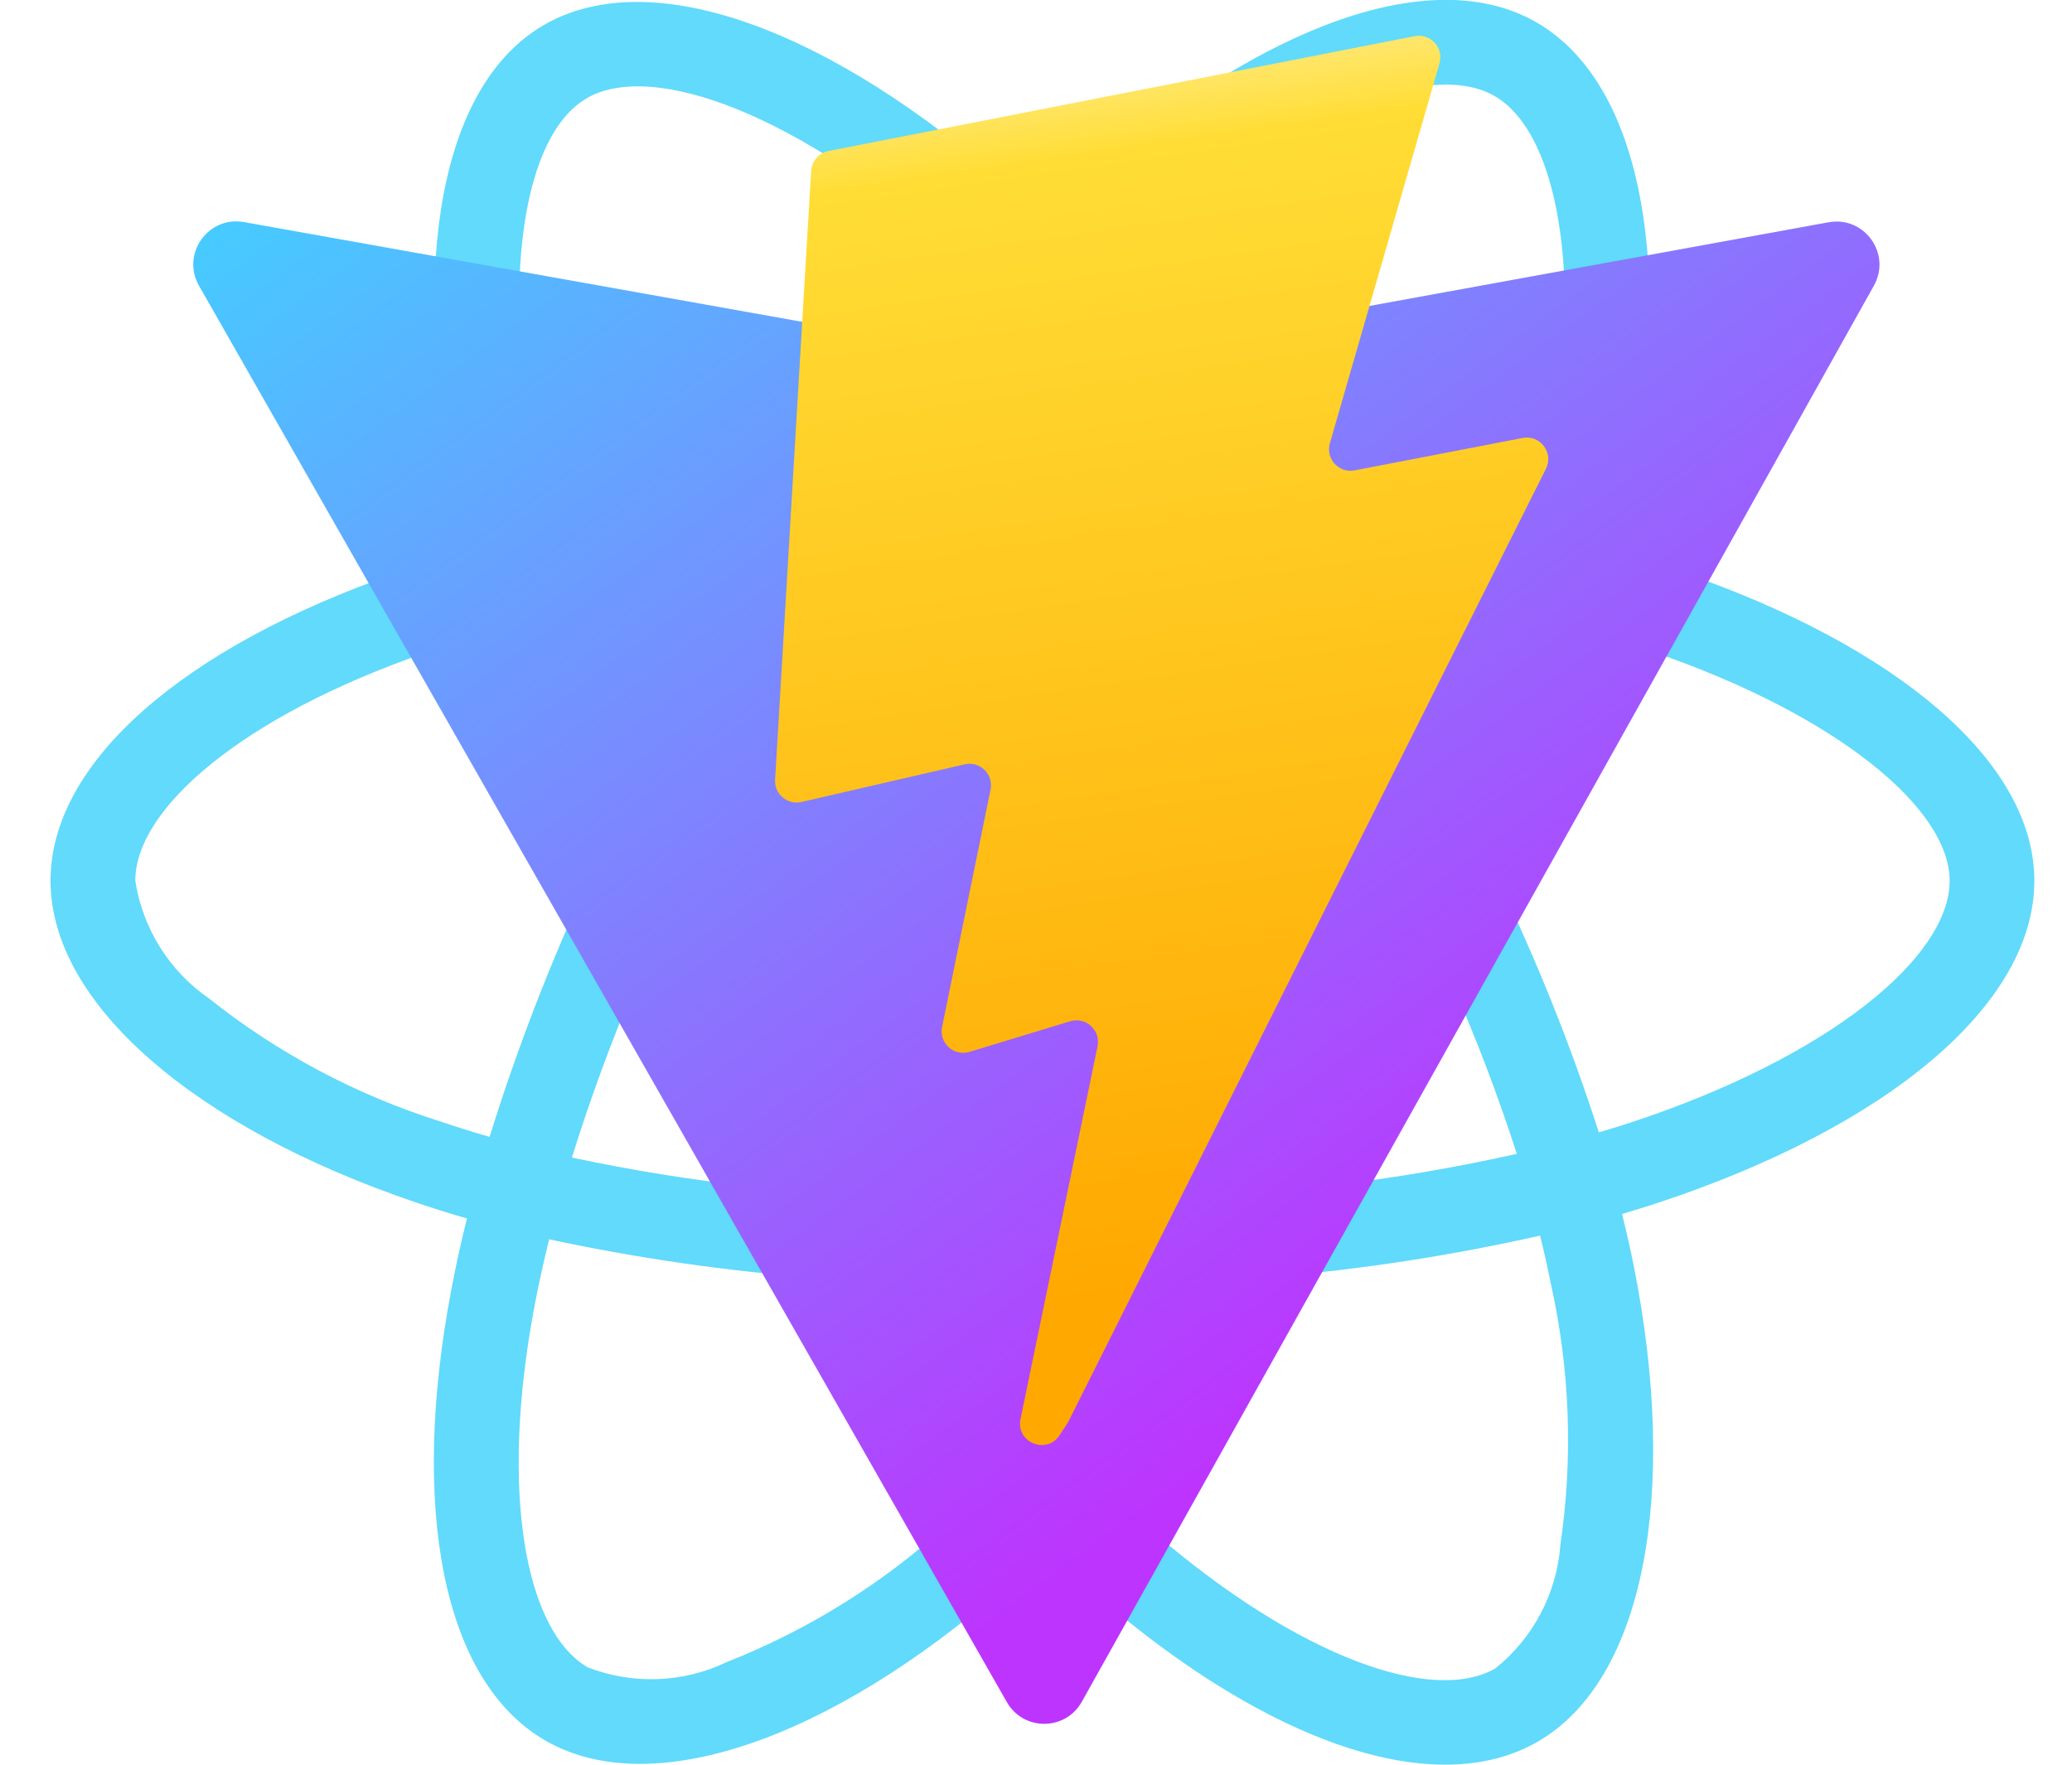 <svg width="27" height="23" viewBox="0 0 68 60" fill="none" xmlns="http://www.w3.org/2000/svg">
  <g clip-path="url(#clip0_2063_52183)">
    <path
      d="M55.945 19.448C55.228 19.202 54.505 18.973 53.775 18.762C53.897 18.27 54.009 17.775 54.113 17.279C55.755 9.303 54.681 2.876 51.011 0.759C47.492 -1.269 41.739 0.847 35.928 5.905C35.355 6.404 34.796 6.917 34.251 7.445C33.885 7.093 33.514 6.749 33.137 6.412C27.044 1.009 20.936 -1.267 17.271 0.85C13.762 2.885 12.721 8.928 14.193 16.487C14.343 17.236 14.509 17.98 14.691 18.721C13.832 18.968 12.996 19.229 12.199 19.507C5.059 21.999 0.5 25.899 0.5 29.945C0.5 34.123 5.397 38.316 12.832 40.852C13.434 41.06 14.042 41.251 14.656 41.427C14.457 42.223 14.281 43.024 14.128 43.831C12.715 51.258 13.817 57.157 17.324 59.181C20.942 61.268 27.017 59.122 32.937 53.95C33.406 53.543 33.876 53.111 34.345 52.654C34.935 53.227 35.541 53.782 36.163 54.319C41.898 59.251 47.556 61.239 51.057 59.216C54.678 57.119 55.854 50.783 54.327 43.075C54.209 42.489 54.075 41.888 53.922 41.275C54.348 41.15 54.766 41.02 55.177 40.885C62.909 38.322 67.937 34.179 67.937 29.945C67.937 25.881 63.231 21.955 55.945 19.448ZM37.825 8.081C42.804 3.747 47.457 2.041 49.583 3.261C51.84 4.562 52.714 9.814 51.295 16.701C51.203 17.151 51.102 17.597 50.993 18.041C48.021 17.367 45.008 16.891 41.974 16.616C40.235 14.118 38.33 11.741 36.271 9.5C36.775 9.015 37.291 8.542 37.819 8.081H37.825ZM20.409 33.396C21.02 34.577 21.659 35.74 22.323 36.885C23.002 38.058 23.707 39.214 24.44 40.354C22.352 40.128 20.278 39.795 18.224 39.357C18.822 37.431 19.555 35.428 20.412 33.399L20.409 33.396ZM20.409 26.623C19.57 24.635 18.855 22.68 18.268 20.788C20.189 20.357 22.241 20.006 24.379 19.739C23.663 20.853 22.974 21.987 22.311 23.14C21.647 24.285 21.015 25.446 20.409 26.623ZM21.939 30.013C22.827 28.165 23.784 26.353 24.813 24.576C25.833 22.798 26.922 21.063 28.079 19.372C30.084 19.22 32.14 19.138 34.219 19.138C36.306 19.138 38.364 19.22 40.37 19.372C41.514 21.063 42.596 22.793 43.619 24.562C44.647 26.333 45.617 28.136 46.527 29.971C45.628 31.825 44.663 33.644 43.63 35.431C42.608 37.206 41.529 38.946 40.394 40.65C38.394 40.797 36.327 40.867 34.219 40.867C32.119 40.867 30.078 40.803 28.114 40.673C26.949 38.973 25.851 37.23 24.818 35.446C23.79 33.667 22.831 31.855 21.939 30.01V30.013ZM46.129 36.874C46.805 35.695 47.456 34.502 48.081 33.297C48.938 35.234 49.694 37.215 50.345 39.231C48.269 39.697 46.169 40.054 44.056 40.301C44.767 39.171 45.457 38.028 46.126 36.871L46.129 36.874ZM48.052 26.626C47.43 25.445 46.785 24.276 46.117 23.119C45.456 21.982 44.772 20.858 44.064 19.747C46.214 20.02 48.275 20.381 50.213 20.823C49.591 22.794 48.87 24.729 48.052 26.626ZM34.248 11.567C35.651 13.096 36.976 14.695 38.218 16.358C35.563 16.231 32.907 16.231 30.249 16.358C31.559 14.628 32.899 13.021 34.248 11.567ZM18.72 3.343C20.977 2.038 25.962 3.9 31.222 8.57C31.559 8.87 31.896 9.18 32.234 9.503C30.163 11.744 28.243 14.121 26.487 16.616C23.461 16.888 20.456 17.355 17.491 18.015C17.319 17.327 17.165 16.633 17.028 15.933V15.939C15.758 9.459 16.6 4.574 18.72 3.348V3.343ZM15.424 38.653C14.867 38.493 14.314 38.32 13.765 38.134C10.907 37.235 8.239 35.818 5.895 33.953C5.224 33.492 4.655 32.898 4.223 32.208C3.791 31.518 3.504 30.747 3.382 29.942C3.382 27.488 7.041 24.357 13.146 22.231C13.914 21.961 14.688 21.717 15.468 21.498C16.374 24.405 17.471 27.25 18.752 30.013C17.455 32.816 16.344 35.701 15.427 38.65L15.424 38.653ZM31.04 51.789C28.834 53.812 26.275 55.412 23.49 56.51C22.757 56.861 21.959 57.059 21.146 57.09C20.333 57.121 19.522 56.986 18.764 56.691C16.638 55.46 15.752 50.727 16.958 44.377C17.102 43.624 17.267 42.877 17.45 42.137C20.447 42.78 23.483 43.218 26.54 43.45C28.31 45.959 30.244 48.349 32.327 50.604C31.909 51.009 31.481 51.403 31.043 51.786L31.04 51.789ZM34.33 48.529C32.964 47.057 31.603 45.426 30.272 43.673C31.562 43.724 32.878 43.749 34.219 43.749C35.593 43.749 36.949 43.72 38.288 43.661C37.053 45.35 35.732 46.975 34.33 48.529ZM51.826 52.537C51.764 53.348 51.535 54.139 51.156 54.859C50.776 55.579 50.253 56.214 49.618 56.724C47.492 57.955 42.947 56.354 38.045 52.138C37.484 51.657 36.919 51.143 36.35 50.596C38.394 48.333 40.283 45.935 42.003 43.418C45.076 43.159 48.128 42.688 51.136 42.011C51.273 42.566 51.395 43.109 51.5 43.641C52.153 46.562 52.262 49.579 51.823 52.539L51.826 52.537ZM54.271 38.149C53.898 38.272 53.52 38.389 53.133 38.501C52.191 35.58 51.051 32.726 49.72 29.96C51.001 27.231 52.099 24.42 53.004 21.545C53.69 21.741 54.362 21.955 55.007 22.175C61.252 24.322 65.058 27.5 65.058 29.945C65.058 32.555 60.944 35.938 54.268 38.149H54.271Z"
      fill="#61DAFB"></path>
    <path
      d="M34.219 23.923C35.41 23.923 36.575 24.276 37.565 24.938C38.556 25.6 39.328 26.541 39.783 27.642C40.239 28.743 40.358 29.954 40.125 31.122C39.892 32.291 39.318 33.364 38.475 34.206C37.632 35.048 36.559 35.621 35.39 35.853C34.221 36.084 33.01 35.964 31.91 35.508C30.81 35.051 29.869 34.278 29.208 33.287C28.547 32.296 28.195 31.131 28.196 29.939C28.199 28.344 28.834 26.814 29.963 25.687C31.093 24.559 32.623 23.923 34.219 23.923Z"
      fill="#61DAFB"></path>
    <path
      d="M62.484 9.711L35.557 57.861C35.001 58.855 33.573 58.861 33.009 57.871L5.548 9.716C4.934 8.638 5.855 7.332 7.077 7.551L34.032 12.369C34.204 12.399 34.38 12.399 34.552 12.368L60.944 7.557C62.162 7.336 63.088 8.631 62.484 9.711Z"
      fill="url(#paint0_linear_2063_52183)"></path>
    <path
      d="M46.873 1.23L26.947 5.134C26.619 5.199 26.377 5.476 26.357 5.809L25.131 26.511C25.102 26.999 25.55 27.377 26.026 27.268L31.574 25.987C32.093 25.867 32.562 26.325 32.455 26.847L30.807 34.918C30.696 35.461 31.206 35.926 31.737 35.764L35.163 34.723C35.694 34.562 36.205 35.028 36.093 35.572L33.473 48.25C33.309 49.043 34.364 49.475 34.804 48.795L35.098 48.341L51.335 15.937C51.607 15.394 51.138 14.776 50.542 14.891L44.831 15.993C44.295 16.096 43.838 15.597 43.99 15.072L47.717 2.151C47.869 1.625 47.41 1.125 46.873 1.23Z"
      fill="url(#paint1_linear_2063_52183)"></path>
  </g>
  <defs>
    <linearGradient id="paint0_linear_2063_52183" x1="4.878" y1="5.83" x2="38.39" y2="51.342"
                    gradientUnits="userSpaceOnUse">
      <stop stop-color="#41D1FF"></stop>
      <stop offset="1" stop-color="#BD34FE"></stop>
    </linearGradient>
    <linearGradient id="paint1_linear_2063_52183" x1="32.486" y1="2.29" x2="38.548" y2="43.876"
                    gradientUnits="userSpaceOnUse">
      <stop stop-color="#FFEA83"></stop>
      <stop offset="0.083" stop-color="#FFDD35"></stop>
      <stop offset="1" stop-color="#FFA800"></stop>
    </linearGradient>
    <clipPath id="clip0_2063_52183">
      <rect width="67.437" height="60" fill="white" transform="translate(0.5)"></rect>
    </clipPath>
  </defs>
</svg>